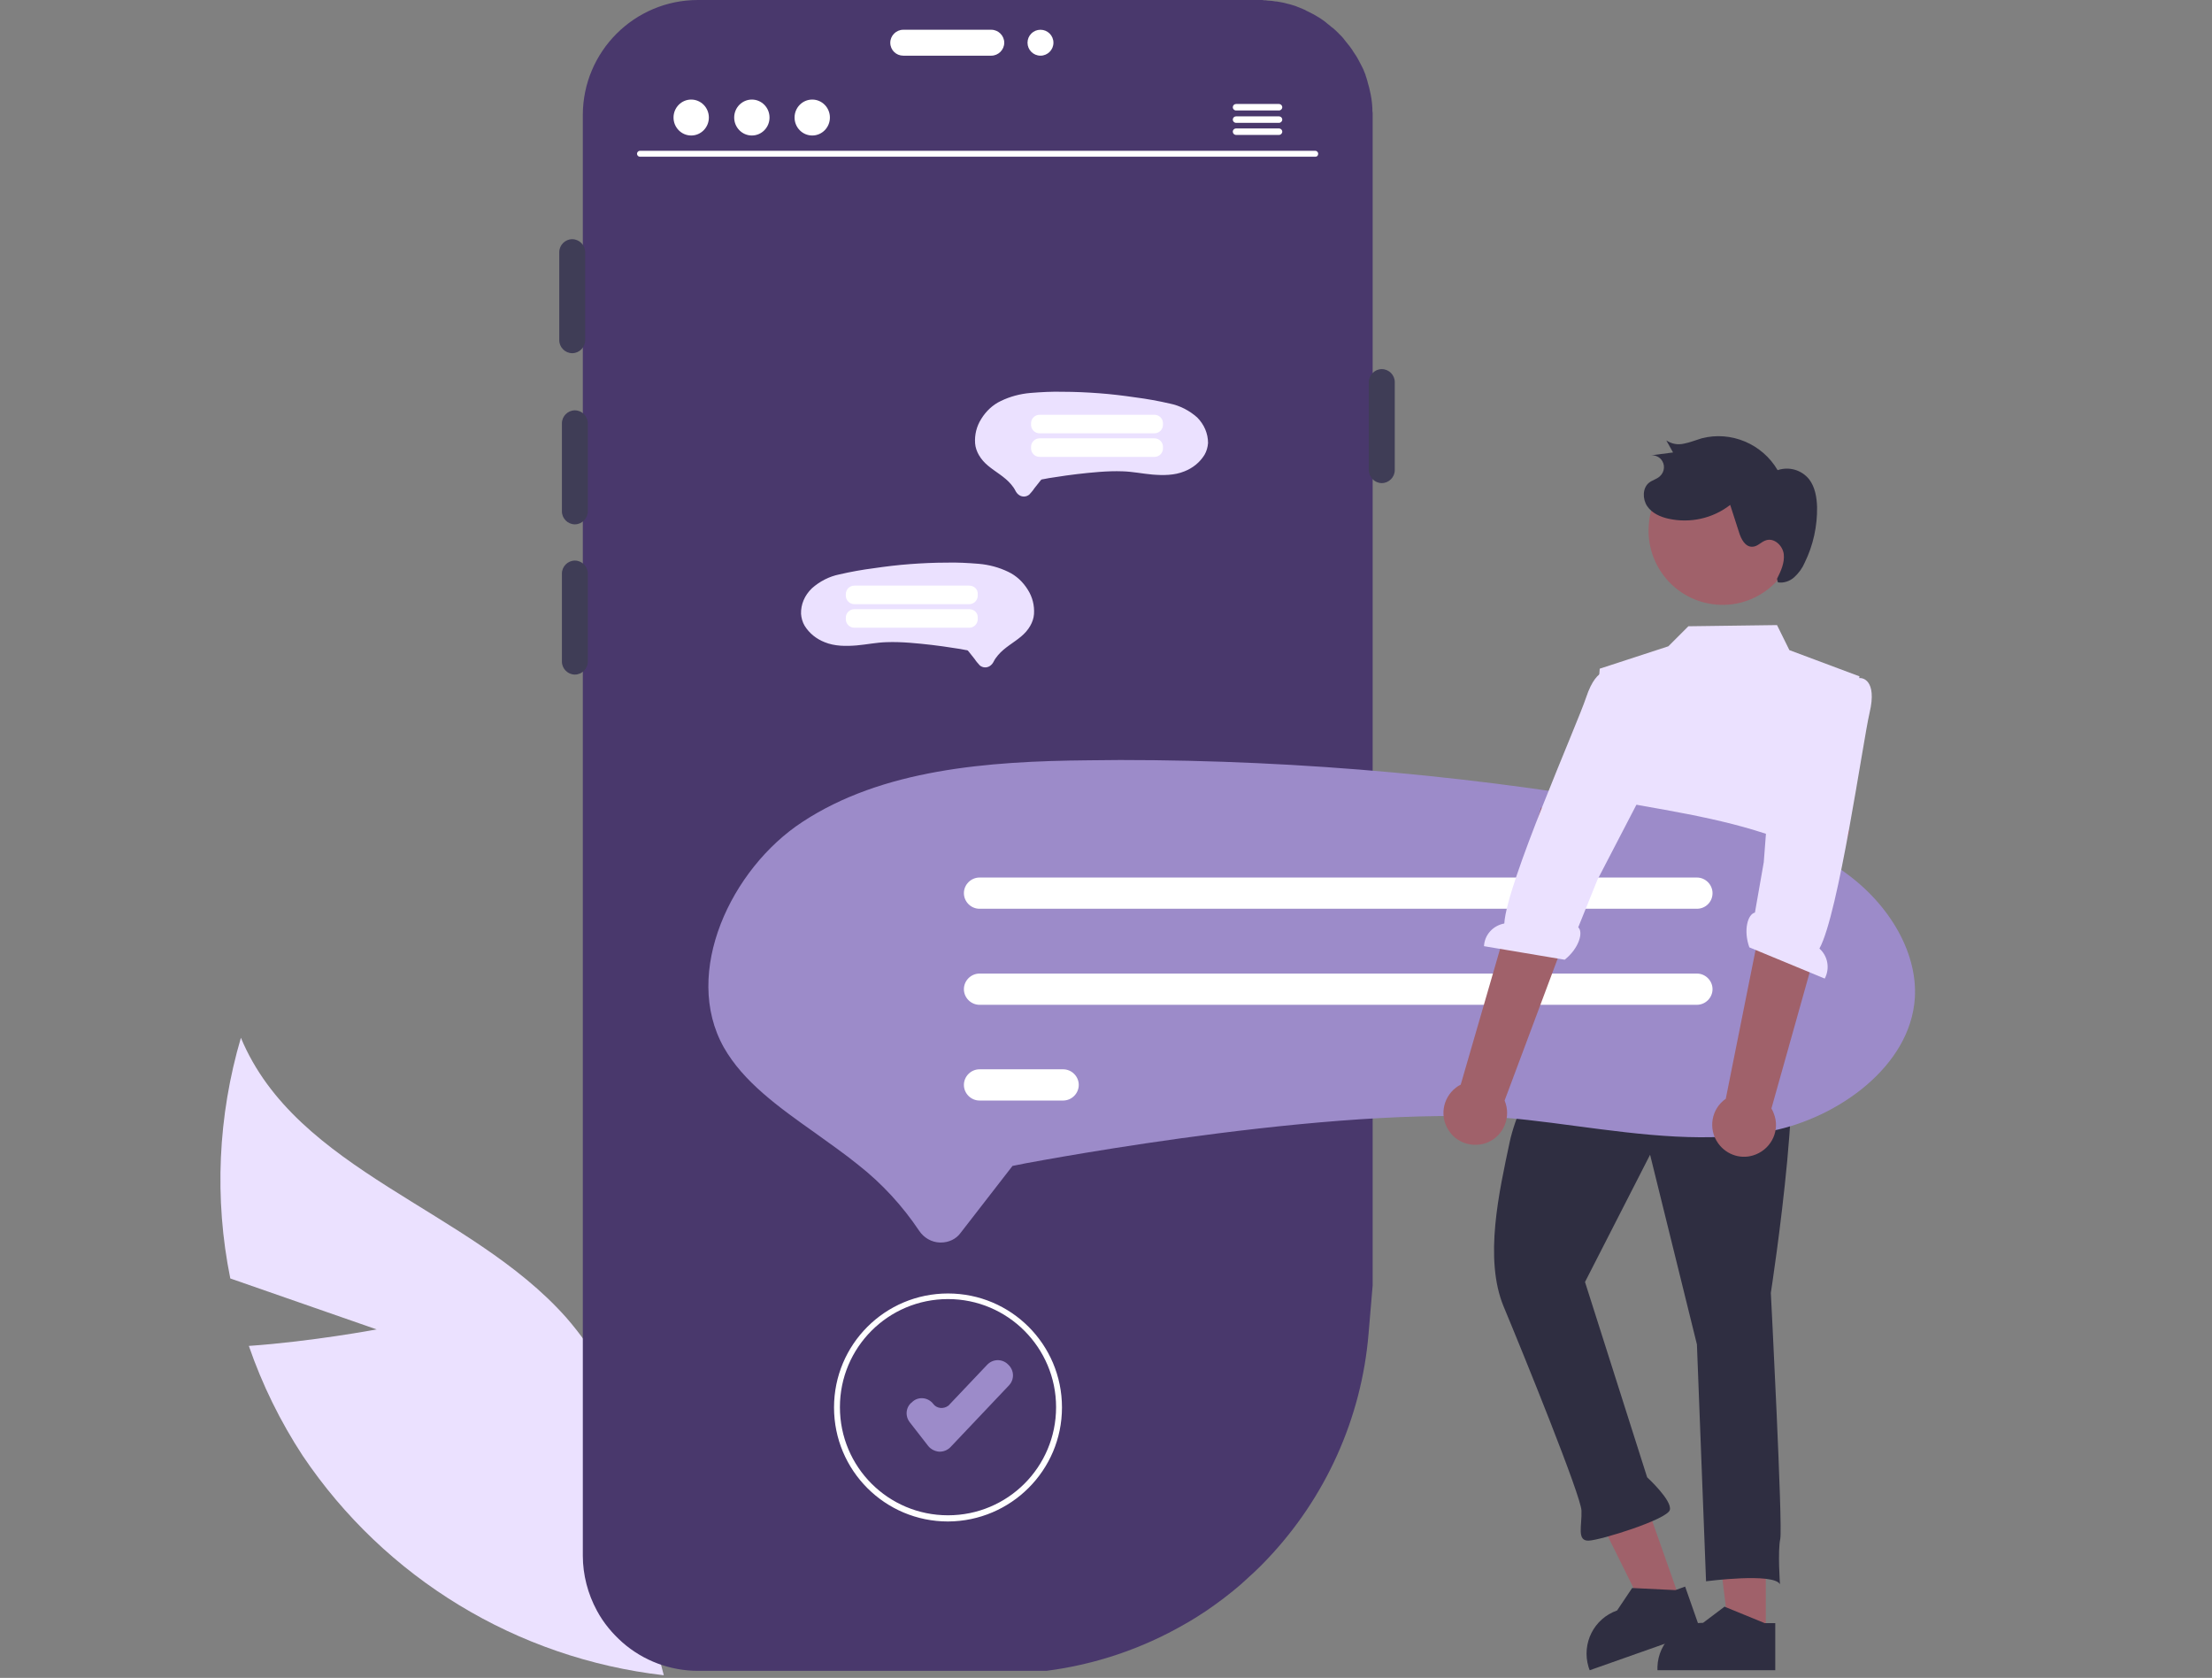 <?xml version="1.0" encoding="utf-8"?>
<!-- Generator: Adobe Illustrator 23.0.3, SVG Export Plug-In . SVG Version: 6.00 Build 0)  -->
<svg version="1.1" id="Слой_1" xmlns="http://www.w3.org/2000/svg" xmlns:xlink="http://www.w3.org/1999/xlink" x="0px" y="0px"
	 viewBox="0 0 751.1 569.6" style="enable-background:new 0 0 751.1 569.6;" xml:space="preserve">
<rect x="0" y="0" width="751.1" height="569.6" fill="#808080" stroke="none"/>
<style type="text/css">
	.st0{fill:#EBE1FF;}
	.st1{fill:#49386C;}
	.st2{fill:#3F3D56;}
	.st3{fill:#FFFFFF;}
	.st4{fill:#A0616A;}
	.st5{fill:#2F2E41;}
	.st6{fill:#9C8BC9;}
</style>
<path class="st0" d="M127.9,451.3L78.2,434c-5.5-27.1-4.2-55.2,3.6-81.7c18.9,45.4,77.7,58.1,110.4,94.9
	c20.5,23.4,29.2,54.8,23.7,85.4l9.5,36.1c-49.8-5.7-94.6-32.9-122.6-74.5C95.2,482.6,89,470,84.5,456.9
	C106,455.4,127.9,451.3,127.9,451.3z"/>
<path class="st1" d="M466.1,39.1v397.2l-1.4,16.5c-2.4,28.7-14.6,55.7-34.5,76.6c-2.8,3-5.8,5.7-8.8,8.4c-3.8,3.3-7.8,6.3-11.9,9.1
	c-2.4,1.6-4.8,3.1-7.3,4.5c-14.4,8.3-30.4,13.7-46.9,15.8H237c-9.4,0-18.5-3.4-25.6-9.6c-3.5-3.1-6.5-6.7-8.7-10.8
	c-3.1-5.7-4.8-12.2-4.8-18.7v-489C197.9,17.5,215.4,0,237,0h190c0.5,0,0.9,0,1.3,0c0.3,0,0.6,0,0.9,0.1c0.4,0,0.8,0,1.2,0.1
	c0.5,0,1,0.1,1.5,0.1c0.4,0.1,0.9,0.1,1.3,0.2c0.1,0,0.2,0,0.3,0c0.6,0.1,1.1,0.2,1.7,0.3c0.5,0.1,1.1,0.2,1.7,0.4
	c0.4,0.1,0.8,0.2,1.2,0.3l0,0c1.2,0.3,2.3,0.7,3.4,1.2c0.3,0.1,0.7,0.3,1,0.4l0.2,0.1c0.3,0.1,0.5,0.2,0.8,0.4
	c0.8,0.4,1.6,0.8,2.4,1.2c1.3,0.7,2.6,1.5,3.8,2.4c0.4,0.3,0.8,0.6,1.1,0.9c0.3,0.2,0.6,0.5,0.9,0.7c0,0,0,0,0.1,0.1l0.1,0.1
	c0.3,0.2,0.5,0.4,0.8,0.6c0.5,0.4,1,0.9,1.4,1.3c0.1,0.1,0.3,0.2,0.4,0.4c0.1,0.1,0.2,0.2,0.4,0.4c0.1,0.1,0.2,0.2,0.4,0.4
	c0.1,0.1,0.1,0.1,0.2,0.2c0.4,0.4,0.7,0.8,1,1.2c0.4,0.5,0.8,1,1.2,1.5c0.3,0.4,0.7,0.8,1,1.3c0.3,0.4,0.6,0.8,0.8,1.2
	c0.1,0.1,0.1,0.2,0.2,0.3c0.3,0.4,0.5,0.8,0.8,1.2c0.7,1.1,1.2,2.2,1.8,3.3c0.2,0.4,0.4,0.8,0.6,1.2c0.2,0.5,0.4,1,0.6,1.5
	c0.1,0.2,0.2,0.4,0.2,0.6c0.1,0.3,0.2,0.6,0.3,0.9c0.1,0.3,0.2,0.6,0.3,1l0.2,0.8c0.1,0.5,0.3,0.9,0.4,1.4c0.1,0.3,0.1,0.6,0.2,0.9
	c0.5,2,0.8,4.1,0.9,6.2c0,0.3,0,0.5,0,0.8C466.1,37.9,466.1,38.5,466.1,39.1z"/>
<path class="st2" d="M195.2,178c-2.4,0-4.4-2-4.4-4.4v-29.9c0-2.4,2-4.4,4.4-4.4s4.4,2,4.4,4.4l0,0v29.9
	C199.6,176,197.6,178,195.2,178z"/>
<path class="st2" d="M194.3,119.9c-2.4,0-4.4-2-4.4-4.4V85.6c0-2.4,2-4.4,4.4-4.4s4.4,2,4.4,4.4v29.9
	C198.7,117.9,196.7,119.9,194.3,119.9z"/>
<path class="st3" d="M302.3,14.5c0-2.4,2-4.4,4.4-4.4h29.9c2.4,0,4.4,2,4.4,4.4s-2,4.4-4.4,4.4h-29.9
	C304.3,18.9,302.3,17,302.3,14.5z"/>
<path class="st2" d="M195.2,229c-2.4,0-4.4-2-4.4-4.4v-29.9c0-2.4,2-4.4,4.4-4.4s4.4,2,4.4,4.4l0,0v29.9
	C199.6,227,197.6,229,195.2,229z"/>
<path class="st2" d="M469.2,164c-2.4,0-4.4-2-4.4-4.4v-29.9c0-2.4,2-4.4,4.4-4.4s4.4,2,4.4,4.4l0,0v29.9
	C473.6,162,471.6,164,469.2,164z"/>
<circle class="st3" cx="353.3" cy="14.5" r="4.4"/>
<path class="st3" d="M446.7,53.2H217.3c-0.6,0-1-0.5-1-1s0.4-1,1-1h229.3c0.6,0,1,0.5,1,1C447.6,52.8,447.2,53.2,446.7,53.2z"/>
<ellipse class="st3" cx="234.7" cy="39.9" rx="6" ry="6.1"/>
<ellipse class="st3" cx="255.3" cy="39.9" rx="6" ry="6.1"/>
<ellipse class="st3" cx="275.8" cy="39.9" rx="6" ry="6.1"/>
<path class="st3" d="M434.3,35.3h-14.6c-0.6,0-1.1,0.5-1.1,1.1s0.5,1.1,1.1,1.1h14.6c0.6,0,1.1-0.5,1.1-1.1S434.9,35.3,434.3,35.3z"
	/>
<path class="st3" d="M434.3,39.5h-14.6c-0.6,0-1.1,0.5-1.1,1.1s0.5,1.1,1.1,1.1h14.6c0.6,0,1.1-0.5,1.1-1.1S434.9,39.5,434.3,39.5z"
	/>
<path class="st3" d="M434.3,43.6h-14.6c-0.6,0-1.1,0.5-1.1,1.1s0.5,1.1,1.1,1.1h14.6c0.6,0,1.1-0.5,1.1-1.1S434.9,43.6,434.3,43.6z"
	/>
<path class="st0" d="M272,208.4c0.1,1.4,0.5,2.8,1.2,4c1.6,2.6,4,4.5,6.8,5.6c3.4,1.4,7.2,1.4,10.9,1.1c3.4-0.3,6.7-1,10.1-1.1
	c2.6-0.1,5.2,0,7.9,0.2c5.1,0.4,10.1,1,15.1,1.8c1.4,0.2,2.7,0.4,4.1,0.7c0.1,0,0.3,0,0.4,0.1h0.1c0,0-0.2-0.1,0,0
	c0.2,0.2,0.3,0.4,0.5,0.6l1.9,2.4c0.5,0.8,1.1,1.4,1.7,2.1c1,0.8,2.3,0.9,3.4,0.2c0.6-0.4,1-0.9,1.3-1.5c0.4-0.8,0.9-1.5,1.5-2.2
	c2.2-2.6,5.3-4.2,7.8-6.3c1.2-1,2.3-2.2,3.1-3.6c0.7-1.2,1.2-2.6,1.3-4c0.2-2.9-0.5-5.8-2.1-8.3c-1.6-2.6-3.9-4.8-6.7-6.1
	c-3.1-1.5-6.5-2.4-10-2.7c-3.7-0.3-7.3-0.5-11-0.4c-4.1,0-8.2,0.2-12.3,0.5c-4.1,0.3-8.2,0.8-12.3,1.4c-3.9,0.5-7.8,1.2-11.7,2.1
	c-3.5,0.7-6.7,2.4-9.3,4.7C273.2,202.1,271.9,205.2,272,208.4z"/>
<path class="st3" d="M329.1,198.8h-39c-1.6,0-2.9,1.3-2.9,2.9v0.5c0,1.6,1.3,2.9,2.9,2.9h39c1.6,0,2.9-1.3,2.9-2.9v-0.5
	C332.1,200.1,330.8,198.8,329.1,198.8z"/>
<path class="st3" d="M329.1,206.8h-39c-1.6,0-2.9,1.3-2.9,2.9v0.5c0,1.6,1.3,2.9,2.9,2.9h39c1.6,0,2.9-1.3,2.9-2.9v-0.5
	C332.1,208.1,330.8,206.8,329.1,206.8z"/>
<path class="st0" d="M410.2,150.4c-0.1,1.4-0.5,2.8-1.2,4c-1.6,2.6-4,4.5-6.8,5.6c-3.4,1.4-7.2,1.4-10.9,1.1
	c-3.4-0.3-6.7-1-10.1-1.1c-2.6-0.1-5.2,0-7.9,0.2c-5.1,0.4-10.1,1-15.1,1.8c-1.4,0.2-2.7,0.4-4.1,0.7c-0.1,0-0.3,0-0.4,0.1h-0.1
	c0,0,0.2-0.1,0,0c-0.2,0.2-0.3,0.4-0.5,0.6l-1.9,2.4c-0.5,0.8-1.1,1.4-1.7,2.1c-1,0.8-2.3,0.9-3.4,0.2c-0.6-0.4-1-0.9-1.3-1.5
	c-0.4-0.8-0.9-1.5-1.5-2.2c-2.2-2.6-5.3-4.2-7.8-6.3c-1.2-1-2.3-2.2-3.1-3.6c-0.7-1.2-1.2-2.6-1.3-4c-0.2-2.9,0.5-5.8,2.1-8.3
	c1.6-2.6,3.9-4.8,6.7-6.1c3.1-1.5,6.5-2.4,10-2.7c3.7-0.3,7.3-0.5,11-0.4c4.1,0,8.2,0.2,12.3,0.5c4.1,0.3,8.2,0.8,12.3,1.4
	c3.9,0.5,7.8,1.2,11.7,2.1c3.5,0.7,6.7,2.4,9.3,4.7C408.9,144.1,410.2,147.2,410.2,150.4z"/>
<path class="st3" d="M350.1,143.7v0.5c0,1.6,1.3,2.9,2.9,2.9h39c1.6,0,2.9-1.3,2.9-2.9v-0.5c0-1.6-1.3-2.9-2.9-2.9h-39
	C351.4,140.8,350.1,142.1,350.1,143.7z"/>
<path class="st3" d="M350.1,151.7v0.5c0,1.6,1.3,2.9,2.9,2.9h39c1.6,0,2.9-1.3,2.9-2.9v-0.5c0-1.6-1.3-2.9-2.9-2.9h-39
	C351.4,148.8,350.1,150.1,350.1,151.7z"/>
<polygon class="st4" points="599.6,555 587.2,555 581.3,507.2 599.6,507.2 "/>
<path class="st5" d="M599.2,551l-13.2-5.4l-0.4-0.2l-7.3,5.5c-8.3,0-15.2,6.6-15.5,14.9c0,0.2,0,0.5,0,0.7v0.5h40v-16H599.2z"/>
<polygon class="st4" points="570.6,543.5 558.9,547.6 537.5,504.5 554.7,498.4 "/>
<path class="st5" d="M568.9,539.8l-14.3-0.7h-0.4l-5.1,7.6c-7.9,2.8-12.1,11.2-9.7,19.2c0.1,0.2,0.1,0.4,0.2,0.6l0.2,0.5l37.7-13.3
	l-5.3-15.1L568.9,539.8z"/>
<path class="st5" d="M604,349c11.3-0.4-2.7,89.9-2.7,89.9s4.1,79.3,3.2,83.5s-0.1,15.4-0.1,15.4c-2.2-4-25.1-1-25.1-1l-3.1-80.4
	L560.3,392l-22.1,43.2l21.1,66.3c0,0,8.6,7.9,7.7,11.1c-0.9,3.2-23.3,10.2-27.5,10.4s-2.3-5.1-2.5-10.2s-19.6-52.9-26.4-69.2
	s-1.5-39.2,2-55.8c3.5-16.6,21.8-47.9,21.8-47.9C557.1,314,592.6,349.4,604,349z"/>
<path class="st0" d="M598.1,363.4c-28.1,0-43.6-5.6-51.8-10.7c-10.1-6.1-11.8-12.6-11.8-12.9v-0.1l1-12.3l0.4-1
	c2-4.4,2.2-9.4,0.7-14v-0.1v-0.1l6.6-85.2l23.3-7.6l6.8-6.8l30.1-0.4l4.2,8.5l23.8,8.9l-11.7,69.5l-5.6,9.6l2.3,10.5v0.1l-7.3,43.8
	h-0.4C604.8,363.4,601.3,363.4,598.1,363.4z"/>
<path class="st4" d="M609.8,183.6c-1.9,13.7-14.5,23.4-28.3,21.5c-13.7-1.9-23.3-14.5-21.5-28.2v-0.4c2.2-13.7,15.1-23,28.8-20.8
	C602.2,157.7,611.5,170.1,609.8,183.6L609.8,183.6z"/>
<path class="st5" d="M603.4,196.5c1.3-2.6,2.6-5.4,2.3-8.3s-3.2-5.7-6-4.8c-1.7,0.5-2.9,2.2-4.7,2.2c-2.4,0.1-3.8-2.6-4.5-4.9
	l-3-9.3c-5.9,4.6-13.6,6.3-20.9,4.7c-2.8-0.6-5.7-1.9-7.3-4.3s-1.6-6.1,0.6-7.9c1.1-0.9,2.6-1.2,3.7-2.2c1.7-1.5,1.9-4.1,0.4-5.8
	c-0.9-1-2.3-1.5-3.6-1.3l7.7-1l-2.3-4.1c1.8,1.2,3.9,1.6,6,1.1c2.1-0.4,4-1.2,6-1.8c10-2.6,20.6,1.9,25.8,10.8
	c3.9-1.3,8.1-0.1,10.7,3.1c2,2.6,2.6,6.1,2.7,9.4c0.1,6.5-1.3,13-4.2,18.9c-0.8,1.9-2,3.5-3.5,4.9s-3.6,2.1-5.6,1.8"/>
<path class="st6" d="M319.5,421.8c-0.1,0-0.2,0-0.4,0c-2.8-0.1-5.4-1.6-7-4c-5.7-8.5-12.6-16-20.6-22.3c-4.8-3.9-9.9-7.4-14.7-10.9
	c-12.6-8.9-24.4-17.4-31-29c-14.3-25.4,2.5-60.8,26.7-76.6c27.1-17.8,62.7-20.6,97.1-20.9c3.6,0,7.2-0.1,10.7-0.1l0,0
	c62.1,0,124,5.7,185,16.9c20.3,3.7,41.5,8.3,58.6,19.5c17,11.1,27.3,28.5,26.3,44.4c-1.5,23.2-26.1,40.6-48.5,45.1
	c-21.4,4.3-43.6,1.4-67-1.7c-5.2-0.7-10.5-1.4-15.9-2c-57.6-6.7-165.9,13.9-170.5,14.7l-4.5,0.9l-17.6,22.7
	C324.7,420.6,322.2,421.8,319.5,421.8z"/>
<path class="st3" d="M576.2,308.5H332.6c-2.9,0-5.3-2.4-5.3-5.3s2.4-5.3,5.3-5.3h243.6c2.9,0,5.3,2.4,5.3,5.3
	C581.5,306.2,579.1,308.5,576.2,308.5z"/>
<path class="st3" d="M576.2,341.1H332.6c-2.9,0-5.3-2.4-5.3-5.3s2.4-5.3,5.3-5.3h243.6c2.9,0,5.3,2.4,5.3,5.3
	S579.1,341.1,576.2,341.1L576.2,341.1z"/>
<path class="st3" d="M361,373.6h-28.4c-2.9,0-5.3-2.4-5.3-5.3s2.4-5.3,5.3-5.3H361c2.9,0,5.3,2.4,5.3,5.3S363.9,373.6,361,373.6z"/>
<path class="st4" d="M596.2,391.9c5.5-2.2,8.3-8.4,6.1-13.9c-0.2-0.6-0.5-1.2-0.8-1.7L628,282l-23.3-2.4L586,373
	c-4.9,3.4-6.1,10.2-2.6,15.1C586.3,392.2,591.6,393.8,596.2,391.9L596.2,391.9z"/>
<path class="st0" d="M631.9,230.2c0,0,5.7,0.2,2.9,11.9c-2.2,9.4-10.5,68.2-17,79.9c2.9,2.6,3.6,6.8,1.8,10.2L594,321.6
	c-2.1-5.9-0.5-11.3,1.9-11.8l3-17.1l4.4-57.5l24.5-5.2L631.9,230.2z"/>
<path class="st4" d="M492.3,384.3c-3.6-4.8-2.6-11.5,2.1-15.1c0.5-0.4,1-0.7,1.6-1l27.3-94.1l21,10.2l-33.4,89.3
	c2.3,5.5-0.2,11.8-5.7,14.2C500.6,389.7,495.2,388.3,492.3,384.3L492.3,384.3z"/>
<path class="st0" d="M547.3,228.1c0,0-4.9-2.8-8.7,8.6c-3,9.1-27.1,63.4-27.8,76.8c-3.8,0.7-6.7,3.8-6.9,7.7l27.4,4.6
	c4.9-3.9,6.4-9.4,4.6-11l6.5-16.1l26.6-51.2l-18.1-17.3L547.3,228.1z"/>
<path class="st3" d="M321.9,516.5c-21.4,0-38.7-17.3-38.7-38.7s17.3-38.7,38.7-38.7s38.7,17.3,38.7,38.7
	C360.6,499.1,343.3,516.4,321.9,516.5z M321.9,441c-20.3,0-36.7,16.4-36.7,36.7s16.4,36.7,36.7,36.7s36.7-16.4,36.7-36.7
	C358.6,457.5,342.2,441,321.9,441z"/>
<path class="st6" d="M319.1,492.8c-0.1,0-0.2,0-0.2,0c-1.4-0.1-2.8-0.8-3.7-1.9l-6.3-8.1c-1.7-2.2-1.3-5.3,0.9-6.9l0,0l0.2-0.2
	c2.1-1.7,5.2-1.3,6.9,0.9l0,0c1.2,1.6,3.5,1.8,5.1,0.6c0.1-0.1,0.3-0.2,0.4-0.4l12.8-13.5c1.9-2,5-2.1,7-0.2l0.2,0.2
	c2,1.9,2.1,5,0.2,7l0,0l-19.9,21C321.7,492.3,320.4,492.8,319.1,492.8z"/>
</svg>
